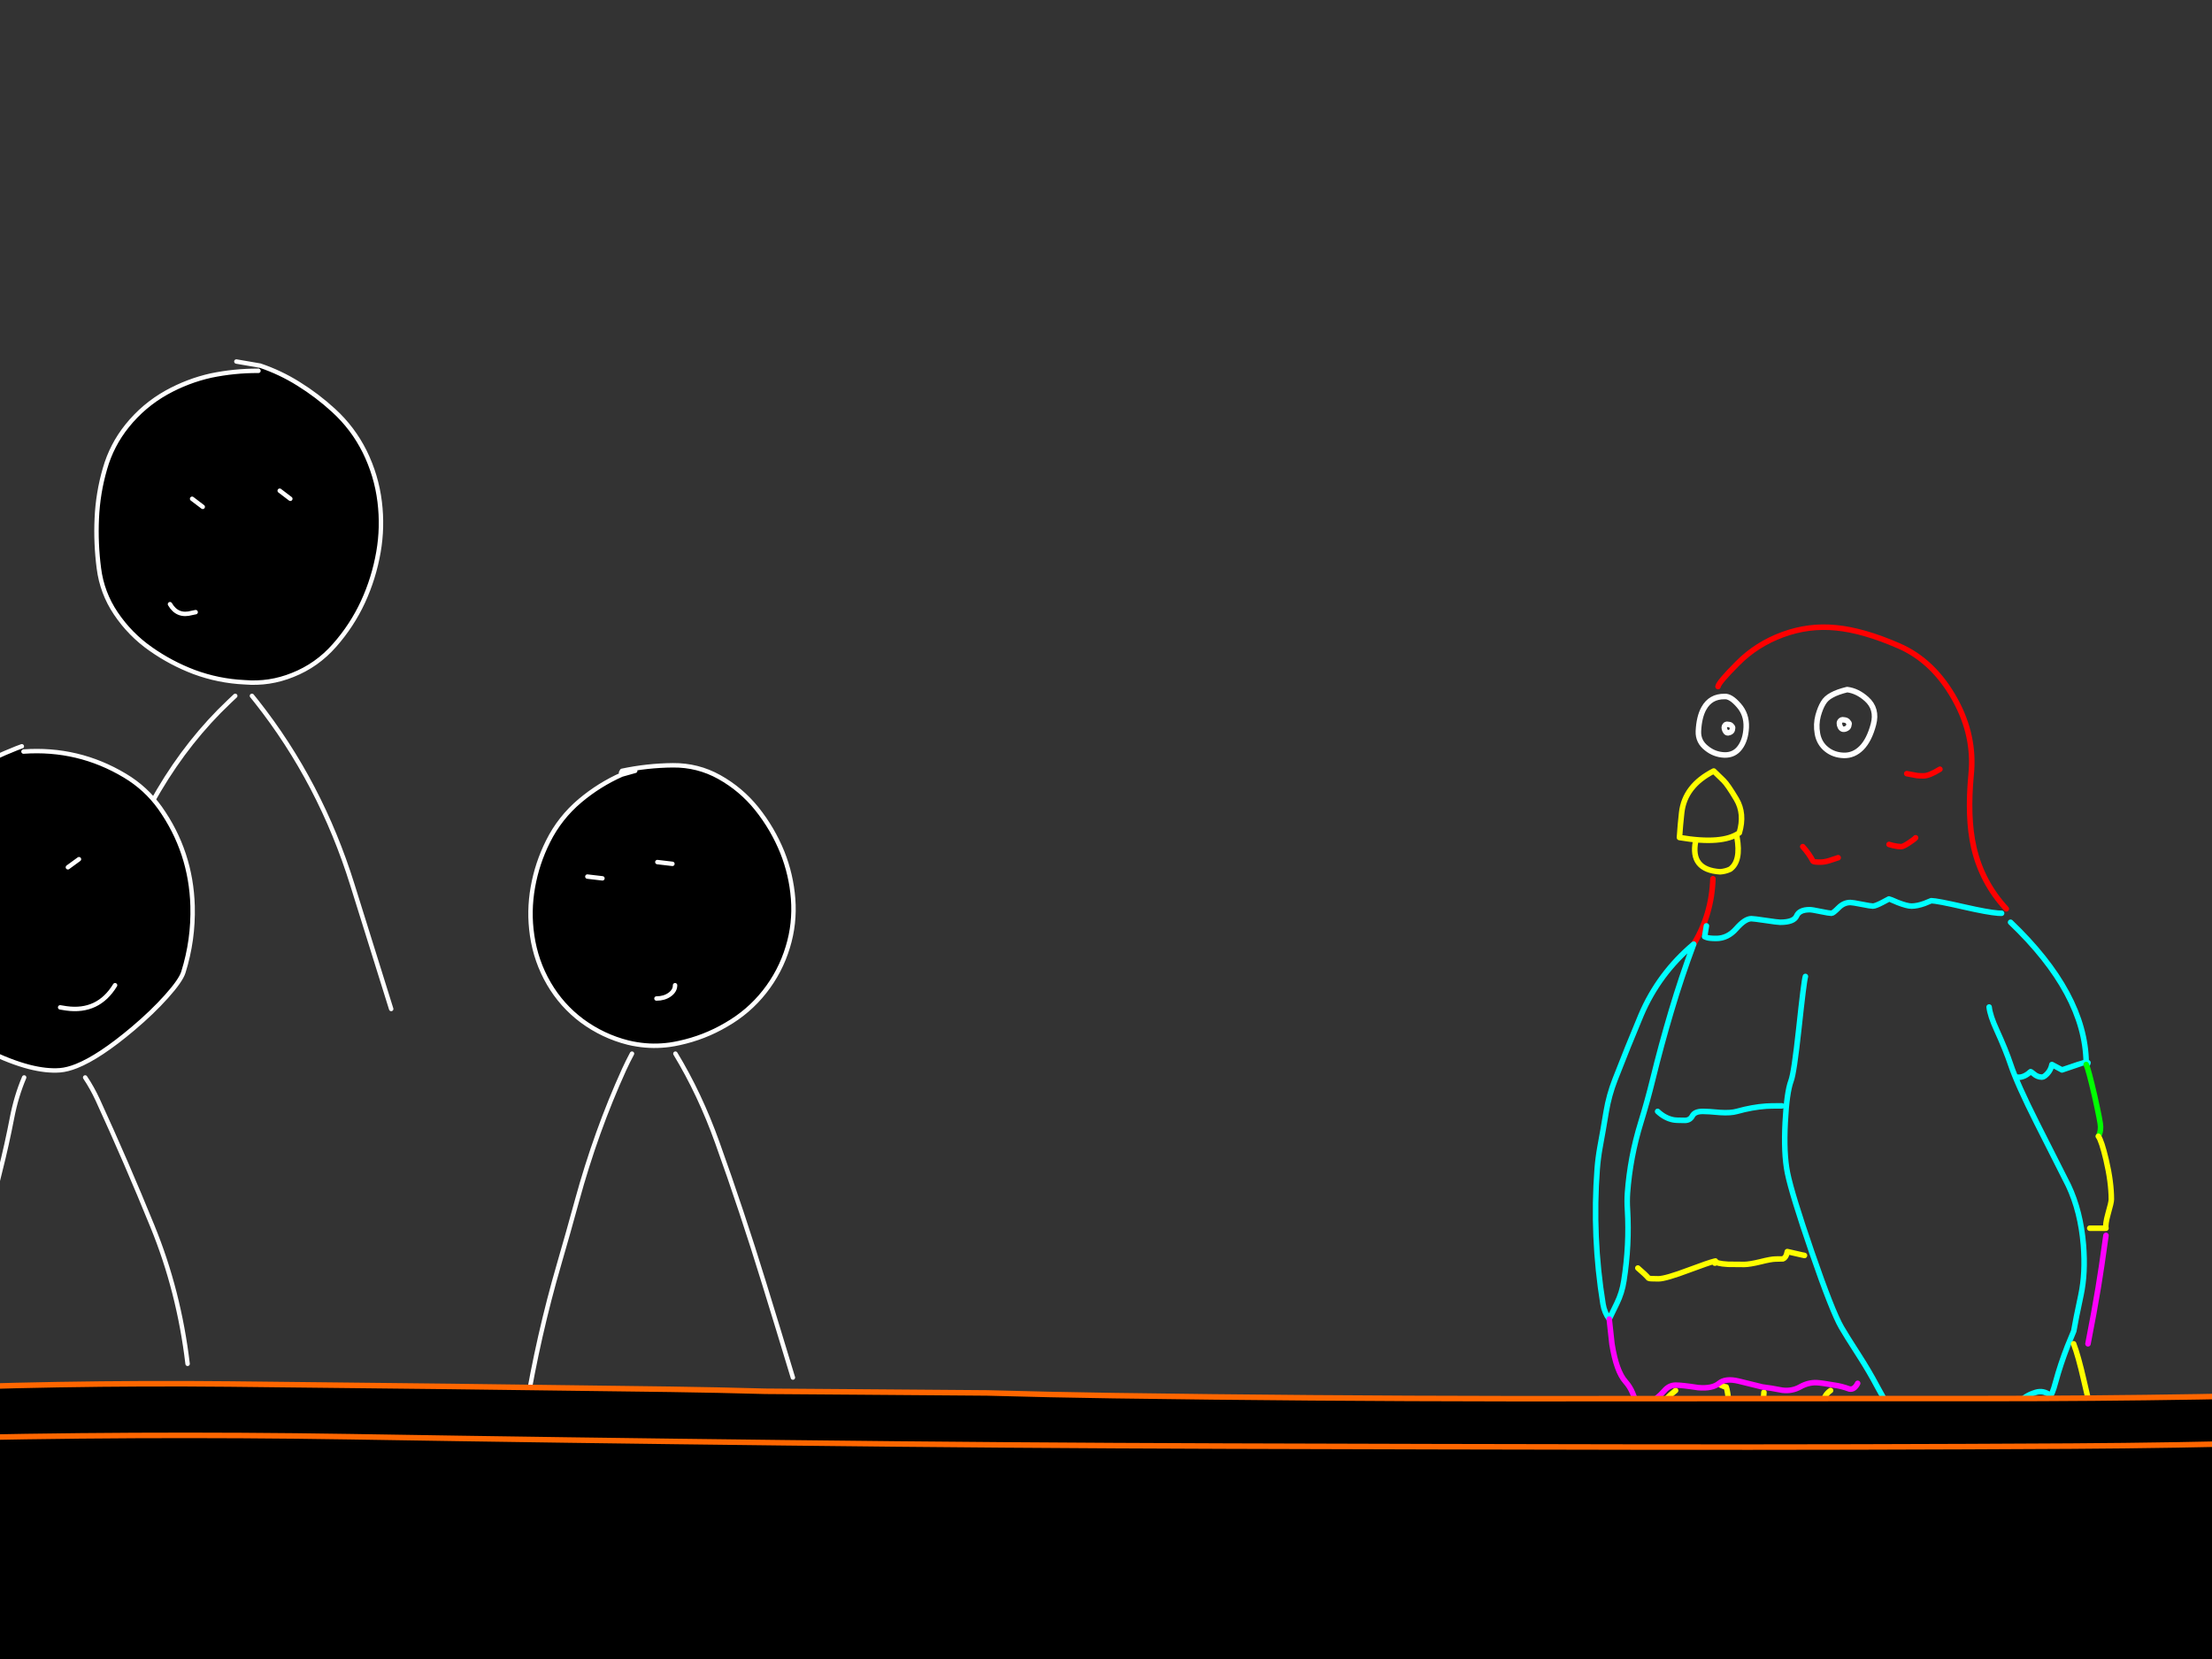 <?xml version="1.0" encoding="utf-8"?>
<svg id="EdithAnim12" image-rendering="inherit" baseProfile="basic" version="1.1" x="0px" y="0px" width="800" height="600" xmlns="http://www.w3.org/2000/svg" xmlns:xlink="http://www.w3.org/1999/xlink">
  <rect width="100%" height="100%" fill="#333333" stroke="none"/>
  <g id="14_JurorParrotf69r1" overflow="visible">
    <g id="JurorsBack">
      <path fill="#000" stroke="none" d="M-337.48,132.23 Q-339.48,132.91 -341.4,133.75 -358.8,140.63 -370.56,155.11 -382.92,170.31 -382.08,189.95 -381.28,209.15 -371.28,225.63 -366.08,234.23 -349.92,242.19 -341.6,246.27 -334.84,248.03 -328.6,249.63 -323.68,249.23 -321,249.03 -317.72,247.71 -309.44,244.39 -297.28,234.15 -290.36,228.31 -285.24,222.59 -280.04,216.79 -279.12,213.79 -275.48,202.15 -275.8,189.91 -276.36,170.31 -287.56,154.47 -292.64,147.35 -300.28,142.79 -317.12,132.71 -336.88,134.11 L-337.48,132.23 M-353.48,181.95 L-357.44,184.87 -353.48,181.95 M-316.84,172.99 L-320.84,175.91 -316.84,172.99 M-321.4,226.87 Q-322.52,226.67 -323.64,226.51 -322.52,226.67 -321.4,226.87 -309.88,228.47 -303.8,218.51 -309.88,228.47 -321.4,226.87 M-557.24,138.11 Q-565.8,140.31 -573.2,145.15 -580.48,149.87 -586.76,156.07 -593.16,162.47 -597.24,170.63 -601.36,178.99 -602.36,188.15 -603.36,197.27 -601.28,206.15 -599.2,215.23 -594.64,223.23 -590.08,231.19 -583.56,237.63 -576.8,244.27 -568.36,248.51 -563.72,250.91 -558.72,252.23 -554.92,253.19 -550.92,253.55 -548.44,253.47 -545.96,253.19 -539.16,252.39 -532.6,250.19 -523.6,247.19 -516.04,241.35 -508.52,235.47 -503.88,226.95 -499.6,219.07 -497.48,210.43 -495.36,201.79 -496.12,192.87 -496.92,183.51 -501.08,174.95 -505.04,166.75 -511,159.91 -516.8,153.27 -523.44,147.43 -530.56,141.27 -539.68,138.47 -548.36,135.71 -557.24,138.11 M-531.88,177.23 Q-529.84,178.55 -529.84,180.39 -529.84,178.55 -531.88,177.23 -533.96,175.91 -536.88,175.91 -533.96,175.91 -531.88,177.23 M-563.08,174.75 Q-561.2,175.87 -561.2,177.47 -561.2,175.87 -563.08,174.75 -564.96,173.63 -567.6,173.63 -564.96,173.63 -563.08,174.75 M-569.64,230.99 Q-569.76,231.11 -569.76,231.35 -569.76,231.11 -569.64,230.99 -566.2,227.79 -563.12,230.99 -566.2,227.79 -569.64,230.99 M-781.24,141.71 L-780.96,142.43 -776.12,141.07 -780.96,142.43 Q-787.48,144.91 -793.2,148.95 -799.72,153.63 -804.32,160.19 -808.44,166.03 -810.96,172.83 -813.36,179.43 -814.08,186.43 -814.84,193.59 -813.8,200.59 -812.68,208.03 -809.4,214.83 -806.28,221.39 -800.96,226.43 -795.6,231.51 -788.96,234.99 -784.6,237.31 -779.84,238.51 -777,239.19 -774,239.51 -767.16,240.51 -760.32,239.07 -759.76,238.95 -759.16,238.83 -752.64,237.27 -746.6,234.19 -740.16,230.79 -734.92,225.83 -729.64,220.75 -725.88,214.23 -722.28,208.11 -720.56,201.19 -718.84,194.35 -719.32,187.35 -719.84,180.03 -722,173.11 -724.12,166.31 -727.96,160.43 -731.8,154.51 -736.96,149.43 -742.44,144.11 -749.32,140.95 -756.36,137.71 -764.28,137.51 -771,138.19 -777.64,140.27 -779.24,140.75 -780.88,141.11 L-781.24,141.71 M-768.12,174.03 L-762.68,174.67 -768.12,174.03 M-763.68,221.91 Q-761.72,220.51 -761.72,218.51 -761.72,220.51 -763.68,221.91 -765.64,223.31 -768.44,223.31 -765.64,223.31 -763.68,221.91 M-787.96,179.91 L-793.4,179.27 -787.96,179.91 M76.28,135.83 Q67.88,137.71 60.24,141.95 51.96,146.59 46,153.99 40.4,160.95 37.96,169.51 35.4,178.31 35,187.55 34.6,196.55 35.76,205.51 36.88,214.39 41.88,221.83 47.04,229.51 54.56,234.75 61.84,239.87 70.16,243.03 79,246.31 88.44,246.75 97.44,247.51 105.84,244.11 114.64,240.63 120.96,233.43 127.32,226.23 131.28,217.67 135.24,209.07 136.88,199.63 138.44,190.63 137.32,181.51 136.16,171.99 131.88,163.31 127.64,154.83 120.68,148.47 114.76,143.03 107.92,138.79 101.4,134.71 94.08,132.23 L93.48,134.11 Q84.76,134.07 76.28,135.83 M101.16,177.47 L105,180.39 101.16,177.47 M69.48,180.39 L73.32,183.31 69.48,180.39 M69.4,221.67 Q70.08,221.51 70.76,221.39 70.08,221.51 69.4,221.67 64.16,223.15 61.48,218.51 64.16,223.15 69.4,221.67 M-147.4,166.55 Q-151.36,174.47 -152.88,183.07 -154.44,191.79 -153.16,200.51 -151.8,209.87 -147.12,217.91 -142.48,225.87 -135.16,231.35 -127.56,236.95 -118.52,239.23 -116.84,239.63 -115.2,239.91 -109.32,240.83 -103.4,240.03 -101.72,239.75 -100.04,239.39 -90.96,237.43 -83.08,232.79 -74.96,228.15 -69.24,220.91 -63.48,213.63 -60.8,204.75 -58.2,196.27 -58.88,187.31 -59.56,178.59 -62.76,170.55 -66.24,161.95 -72.04,154.71 -77.68,147.71 -85.56,143.31 -93.32,138.99 -102.28,139.07 -111.6,139.15 -120.68,141.07 L-121.04,141.71 -120.76,142.43 -115.92,141.07 -120.76,142.43 Q-128.88,146.03 -135.8,151.83 -143.16,158.03 -147.4,166.55 M-127.76,179.91 L-133.2,179.27 -127.76,179.91 M-107.92,174.03 L-102.48,174.67 -107.92,174.03 M-108.24,223.31 Q-105.44,223.31 -103.48,221.91 -101.52,220.51 -101.52,218.51 -101.52,220.51 -103.48,221.91 -105.44,223.31 -108.24,223.31Z" test="JurorsBack" vector-effect="non-scaling-stroke" stroke-width="1"/>
      <path id="Layer3_0_1_STROKES" stroke="#FFF" stroke-width="1.6" stroke-linejoin="round" stroke-linecap="round" fill="none" d="M-120.76,142.43 Q-128.88,146.03 -135.8,151.83 -143.16,158.03 -147.4,166.55 -151.36,174.47 -152.88,183.07 -154.44,191.79 -153.16,200.51 -151.8,209.87 -147.12,217.91 -142.48,225.87 -135.16,231.35 -127.56,236.95 -118.52,239.23 -116.84,239.63 -115.2,239.91 -109.32,240.83 -103.4,240.03 -101.72,239.75 -100.04,239.39 -90.96,237.43 -83.08,232.79 -74.96,228.15 -69.24,220.91 -63.48,213.63 -60.8,204.75 -58.2,196.27 -58.88,187.31 -59.56,178.59 -62.76,170.55 -66.24,161.95 -72.04,154.71 -77.68,147.71 -85.56,143.31 -93.32,138.99 -102.28,139.07 -111.6,139.15 -120.68,141.07 L-121.04,141.71 M-115.92,141.07 L-120.76,142.43 M-127.76,179.91 L-133.2,179.27 M-107.92,174.03 L-102.48,174.67 M-108.24,223.31 Q-105.44,223.31 -103.48,221.91 -101.52,220.51 -101.52,218.51 M93.48,134.11 Q84.76,134.07 76.28,135.83 67.88,137.71 60.24,141.95 51.96,146.59 46,153.99 40.4,160.95 37.96,169.51 35.4,178.31 35,187.55 34.6,196.55 35.76,205.51 36.88,214.39 41.88,221.83 47.04,229.51 54.56,234.75 61.84,239.87 70.16,243.03 79,246.31 88.44,246.75 97.44,247.51 105.84,244.11 114.64,240.63 120.96,233.43 127.32,226.23 131.28,217.67 135.24,209.07 136.88,199.63 138.44,190.63 137.32,181.51 136.16,171.99 131.88,163.31 127.64,154.83 120.68,148.47 114.76,143.03 107.92,138.79 101.4,134.71 94.08,132.23 L85.48,130.75 M101.16,177.47 L105,180.39 M69.48,180.39 L73.32,183.31 M61.48,218.51 Q64.16,223.15 69.4,221.67 70.08,221.51 70.76,221.39 M91.12,251.67 Q91.92,252.67 92.76,253.71 115.92,283.03 127.44,319.99 134.44,342.51 141.48,364.91 M31.08,366.63 Q35.48,322.87 57.44,285.87 68.28,267.55 82.92,253.71 84,252.67 85.08,251.67 M-155.4,372.11 Q-150.92,345.03 -143.36,319.07 -140.08,307.79 -136.96,296.39 -130.08,271.27 -119.92,248.95 -118.56,245.99 -117.08,243.23 M-101.4,243.23 Q-92.56,257.83 -86.28,275.31 -77.36,300.15 -69.44,325.91 -64.16,343.03 -58.96,360.23 M-776.12,141.07 L-780.96,142.43 Q-787.48,144.91 -793.2,148.95 -799.72,153.63 -804.32,160.19 -808.44,166.03 -810.96,172.83 -813.36,179.43 -814.08,186.43 -814.84,193.59 -813.8,200.59 -812.68,208.03 -809.4,214.83 -806.28,221.39 -800.96,226.43 -795.6,231.51 -788.96,234.99 -784.6,237.31 -779.84,238.51 -777,239.19 -774,239.51 -767.16,240.51 -760.32,239.07 -759.76,238.95 -759.16,238.83 -752.64,237.27 -746.6,234.19 -740.16,230.79 -734.92,225.83 -729.64,220.75 -725.88,214.23 -722.28,208.11 -720.56,201.19 -718.84,194.35 -719.32,187.35 -719.84,180.03 -722,173.11 -724.12,166.31 -727.96,160.43 -731.8,154.51 -736.96,149.43 -742.44,144.11 -749.32,140.95 -756.36,137.71 -764.28,137.51 -771,138.19 -777.64,140.27 -779.24,140.75 -780.88,141.11 L-781.24,141.71 M-768.12,174.03 L-762.68,174.67 M-768.44,223.31 Q-765.64,223.31 -763.68,221.91 -761.72,220.51 -761.72,218.51 M-550.92,253.55 Q-548.44,253.47 -545.96,253.19 -539.16,252.39 -532.6,250.19 -523.6,247.19 -516.04,241.35 -508.52,235.47 -503.88,226.95 -499.6,219.07 -497.48,210.43 -495.36,201.79 -496.12,192.87 -496.92,183.51 -501.08,174.95 -505.04,166.75 -511,159.91 -516.8,153.27 -523.44,147.43 -530.56,141.27 -539.68,138.47 -548.36,135.71 -557.24,138.11 -565.8,140.31 -573.2,145.15 -580.48,149.87 -586.76,156.07 -593.16,162.47 -597.24,170.63 -601.36,178.99 -602.36,188.15 -603.36,197.27 -601.28,206.15 -599.2,215.23 -594.64,223.23 -590.08,231.19 -583.56,237.63 -576.8,244.27 -568.36,248.51 -563.72,250.91 -558.72,252.23 -554.92,253.19 -550.92,253.55Z M-536.88,175.91 Q-533.96,175.91 -531.88,177.23 -529.84,178.55 -529.84,180.39 M-567.6,173.63 Q-564.96,173.63 -563.08,174.75 -561.2,175.87 -561.2,177.47 M-336.88,134.11 Q-317.12,132.71 -300.28,142.79 -292.64,147.35 -287.56,154.47 -276.36,170.31 -275.8,189.91 -275.48,202.15 -279.12,213.79 -280.04,216.79 -285.24,222.59 -290.36,228.31 -297.28,234.15 -309.44,244.39 -317.72,247.71 -321,249.03 -323.68,249.23 -328.6,249.63 -334.84,248.03 -341.6,246.27 -349.92,242.19 -366.08,234.23 -371.28,225.63 -381.28,209.15 -382.08,189.95 -382.92,170.31 -370.56,155.11 -358.8,140.63 -341.4,133.75 -339.48,132.91 -337.48,132.23 M-353.48,181.95 L-357.44,184.87 M-316.84,172.99 L-320.84,175.91 M-303.8,218.51 Q-309.88,228.47 -321.4,226.87 -322.52,226.67 -323.64,226.51 M-787.96,179.91 L-793.4,179.27 M-814.88,346.87 Q-813.92,341.07 -812.32,335.35 -806.32,313.71 -800.28,291.99 -793.76,268.67 -784.2,247.31 -783.56,245.87 -781.52,241.83 M-277.6,355.27 Q-280.72,328.99 -290.32,305.55 -299.72,282.47 -310.08,259.91 -312.12,255.51 -314.6,251.83 M-336.64,251.83 Q-339.52,258.59 -341,266.31 -342.88,276.07 -345.28,285.55 -350.92,307.75 -355.32,330.43 -357.72,342.95 -360.08,355.27 M-543.56,256.75 Q-539.04,263.67 -535.28,271.31 -526.12,289.99 -517.68,308.87 -510.16,325.71 -505.32,343.95 M-563.12,230.99 Q-566.2,227.79 -569.64,230.99 -569.76,231.11 -569.76,231.35 M-600.64,343.95 Q-598.68,337.71 -596.16,331.67 -587.04,310.11 -577.76,288.47 -570.96,272.55 -562.36,258.15 -561.96,257.43 -561.52,256.75 M-757.76,242.23 Q-750.28,253.07 -746.48,262.71 -737.6,285.23 -729.68,308.63 -724.4,324.11 -719.16,339.67" test="JurorsBack"/>
    </g>
    <g id="Tween-1">
      <g id="JurorsFront">
        <path fill="#000" stroke="none" d="M-487.524,275.215 Q-494.253,275.896 -500.901,277.979 -502.503,278.459 -504.145,278.82 L-504.505,279.42 -504.265,280.101 -499.379,278.78 -504.265,280.101 Q-510.753,282.624 -516.48,286.669 -523.008,291.355 -527.614,297.924 -531.739,303.771 -534.263,310.579 -536.666,317.188 -537.386,324.196 -538.147,331.365 -537.106,338.374 -535.985,345.823 -532.701,352.632 -529.577,359.2 -524.25,364.246 -518.883,369.333 -512.235,372.817 -507.865,375.139 -503.144,376.301 -500.256,377.041 -497.256,377.343 -490.408,378.344 -483.559,376.902 -482.99,376.781 -482.438,376.622 -475.868,375.113 -469.822,372.016 -463.374,368.612 -458.127,363.646 -452.841,358.559 -449.076,352.031 -445.472,345.903 -443.75,338.975 -442.027,332.126 -442.508,325.117 -443.029,317.788 -445.191,310.86 -447.314,304.051 -451.159,298.164 -455.004,292.236 -460.17,287.15 -465.657,281.823 -472.545,278.659 -479.594,275.415 -487.524,275.215 M-511.234,317.668 L-516.681,317.027 -511.234,317.668 M-491.369,311.781 L-485.922,312.422 -491.369,311.781 M-491.689,361.122 Q-488.886,361.122 -486.923,359.721 -484.961,358.319 -484.961,356.316 -484.961,358.319 -486.923,359.721 -488.886,361.122 -491.689,361.122 M-710.563,260.917 L-711.163,262.84 Q-749.091,260.757 -764.109,295.16 -772.6,314.664 -767.874,335.33 -761.586,362.885 -733.992,372.817 -729.387,374.409 -724.26,375.621 -721.934,376.159 -719.534,376.622 -718.526,376.808 -717.011,376.862 -715.518,376.854 -713.606,376.622 -712.274,376.465 -711.003,376.261 -679.981,371.234 -669.912,337.573 -659.419,302.489 -685.331,276.377 -696.065,265.643 -710.563,260.917 M-703.474,306.254 L-699.629,309.178 -703.474,306.254 M-735.193,309.178 L-731.349,312.101 -735.193,309.178 M-735.273,350.509 Q-734.593,350.349 -733.912,350.229 -734.593,350.349 -735.273,350.509 -740.56,351.991 -743.203,347.345 -740.56,351.991 -735.273,350.509 M-886.422,356.917 Q-881.216,337.453 -889.706,319.31 -896.435,304.932 -907.048,293.158 -917.661,281.423 -933.241,279.701 -954.147,279.941 -933.361,280.021 -952.705,282.544 -968.445,293.959 -985.386,306.214 -989.431,326.599 -993.436,346.825 -985.185,365.528 -977.496,383.07 -961.636,393.883 -954.518,398.687 -946.377,399.931 -943.513,400.371 -940.53,400.371 -938.138,400.691 -935.844,400.772 -918.99,401.351 -905.967,389.278 -891.509,375.941 -886.422,356.917 M-941.811,327 Q-939.929,328.121 -939.929,329.723 -939.929,328.121 -941.811,327 -943.694,325.878 -946.337,325.878 -943.694,325.878 -941.811,327 M-919.584,327.841 Q-917.501,329.162 -917.501,331.005 -917.501,329.162 -919.584,327.841 -921.626,326.519 -924.55,326.519 -921.626,326.519 -919.584,327.841 M-968.124,361.763 L-948.9,368.171 -968.124,361.763 M8.495,271.811 L7.894,269.888 Q5.892,270.609 3.969,271.45 -13.452,278.339 -25.227,292.837 -37.603,308.056 -36.761,327.721 -35.96,346.945 -25.948,363.445 -20.741,372.056 -4.561,380.026 3.758,384.102 10.498,385.833 16.783,387.459 21.712,387.075 24.394,386.859 27.679,385.553 35.984,382.243 48.145,371.976 55.073,366.129 60.2,360.402 65.406,354.594 66.327,351.59 69.972,339.936 69.651,327.681 69.091,308.056 57.877,292.196 52.79,285.067 45.141,280.502 28.28,270.409 8.495,271.811 M-8.126,319.711 L-12.091,322.634 -8.126,319.711 M28.56,310.739 L24.555,313.663 28.56,310.739 M23.994,364.687 Q22.873,364.487 21.752,364.326 22.873,364.487 23.994,364.687 35.529,366.289 41.616,356.316 35.529,366.289 23.994,364.687 M-211.58,276.176 Q-220.271,273.413 -229.162,275.816 -237.732,278.019 -245.142,282.865 -252.431,287.591 -258.719,293.798 -265.127,300.206 -269.212,308.377 -273.337,316.747 -274.338,325.918 -275.339,335.05 -273.257,343.941 -271.174,353.032 -266.608,361.042 -262.043,369.012 -255.515,375.46 -248.746,382.109 -240.296,386.354 -235.633,388.753 -230.684,390.039 -226.839,391.052 -222.834,391.4 -220.339,391.304 -217.868,391 -211.074,390.24 -204.491,388.036 -195.48,385.032 -187.91,379.185 -180.381,373.298 -175.735,364.767 -171.45,356.877 -169.327,348.226 -167.204,339.576 -167.965,330.644 -168.766,321.273 -172.931,312.702 -176.896,304.492 -182.864,297.643 -188.671,290.995 -195.319,285.148 -202.448,278.98 -211.58,276.176 M-203.81,314.985 Q-201.727,316.306 -201.727,318.149 -201.727,316.306 -203.81,314.985 -205.853,313.663 -208.776,313.663 -205.853,313.663 -203.81,314.985 M-235.009,312.502 Q-233.127,313.623 -233.127,315.225 -233.127,313.623 -235.009,312.502 -236.891,311.38 -239.535,311.38 -236.891,311.38 -235.009,312.502 M-241.577,368.812 Q-241.697,368.932 -241.697,369.172 -241.697,368.932 -241.577,368.812 -238.133,365.608 -235.049,368.812 -238.133,365.608 -241.577,368.812 M209.826,289.553 Q202.457,295.761 198.212,304.291 194.247,312.221 192.725,320.832 191.163,329.563 192.445,338.294 193.806,347.666 198.492,355.716 203.138,363.686 210.467,369.172 218.077,374.779 227.128,377.062 228.791,377.467 230.452,377.703 236.331,378.659 242.227,377.823 243.934,377.602 245.631,377.222 254.722,375.26 262.612,370.614 270.742,365.968 276.47,358.719 282.237,351.43 284.92,342.539 287.523,334.049 286.843,325.077 286.162,316.347 282.958,308.296 279.473,299.686 273.666,292.437 268.019,285.428 260.129,281.022 252.36,276.697 243.388,276.777 234.057,276.857 224.965,278.78 L224.605,279.42 224.885,280.141 229.731,278.78 224.885,280.141 Q216.755,283.746 209.826,289.553 M237.741,311.781 L243.188,312.422 237.741,311.781 M217.876,317.668 L212.43,317.027 217.876,317.668 M237.421,361.122 Q240.224,361.122 242.187,359.721 244.149,358.319 244.149,356.316 244.149,358.319 242.187,359.721 240.224,361.122 237.421,361.122Z" test="JurorsFront" vector-effect="non-scaling-stroke" stroke-width="1"/>
        <path id="Layer4_0_1_STROKES" stroke="#FFF" stroke-width="1.602" stroke-linejoin="round" stroke-linecap="round" fill="none" d="M224.885,280.141 Q216.755,283.746 209.826,289.553 202.457,295.761 198.212,304.291 194.247,312.221 192.725,320.832 191.163,329.563 192.445,338.294 193.806,347.666 198.492,355.716 203.138,363.686 210.467,369.172 218.077,374.779 227.128,377.062 228.791,377.467 230.452,377.723 236.331,378.659 242.247,377.843 243.934,377.602 245.631,377.222 254.722,375.26 262.612,370.614 270.742,365.968 276.47,358.719 282.237,351.43 284.92,342.539 287.523,334.049 286.843,325.077 286.162,316.347 282.958,308.296 279.473,299.686 273.666,292.437 268.019,285.428 260.129,281.022 252.36,276.697 243.388,276.777 234.057,276.857 224.965,278.78 L224.605,279.42 M229.731,278.78 L224.885,280.141 M237.741,311.781 L243.188,312.422 M217.876,317.668 L212.43,317.027 M-222.834,391.4 Q-220.339,391.304 -217.868,391.02 -211.074,390.24 -204.491,388.036 -195.48,385.032 -187.91,379.185 -180.381,373.298 -175.735,364.767 -171.45,356.877 -169.327,348.226 -167.204,339.576 -167.965,330.644 -168.766,321.273 -172.931,312.702 -176.896,304.492 -182.864,297.643 -188.671,290.995 -195.319,285.148 -202.448,278.98 -211.58,276.176 -220.271,273.413 -229.162,275.816 -237.732,278.019 -245.142,282.865 -252.431,287.591 -258.719,293.798 -265.127,300.206 -269.212,308.377 -273.337,316.747 -274.338,325.918 -275.339,335.05 -273.257,343.941 -271.174,353.032 -266.608,361.042 -262.043,369.012 -255.515,375.46 -248.746,382.109 -240.296,386.354 -235.633,388.753 -230.664,390.059 -226.839,391.052 -222.834,391.4Z M-208.776,313.663 Q-205.853,313.663 -203.79,314.985 -201.727,316.306 -201.727,318.149 M-239.535,311.38 Q-236.891,311.38 -235.009,312.502 -233.127,313.623 -233.127,315.225 M8.495,271.811 Q28.28,270.409 45.141,280.502 52.79,285.067 57.877,292.196 69.091,308.056 69.651,327.681 69.972,339.936 66.327,351.59 65.406,354.594 60.2,360.402 55.073,366.129 48.145,371.976 35.984,382.243 27.679,385.553 24.394,386.859 21.712,387.075 16.783,387.459 10.518,385.853 3.758,384.102 -4.561,380.026 -20.741,372.056 -25.948,363.445 -35.96,346.945 -36.761,327.721 -37.603,308.056 -25.227,292.837 -13.452,278.339 3.969,271.45 5.892,270.609 7.894,269.909 M-8.126,319.711 L-12.091,322.634 M28.56,310.739 L24.555,313.663 M41.616,356.316 Q35.529,366.289 23.994,364.687 22.873,364.487 21.752,364.326 M67.849,493.247 Q64.725,466.935 55.113,443.465 45.702,420.356 35.329,397.768 33.287,393.363 30.803,389.678 M8.735,389.678 Q5.865,396.441 4.37,404.176 2.488,413.948 .085,423.44 -5.562,445.668 -9.968,468.376 -12.371,480.912 -14.734,493.247 M-272.616,481.913 Q-270.653,475.665 -268.13,469.618 -258,448.031 -249.707,426.364 -242.884,410.41 -234.308,396.006 -233.892,395.303 -233.467,394.604 M-215.465,394.604 Q-210.945,401.552 -207.174,409.182 -198.003,427.886 -189.552,446.789 -182.023,463.65 -177.177,481.913 M-235.049,368.812 Q-238.133,365.608 -241.577,368.812 -241.697,368.932 -241.697,369.172 M237.421,361.122 Q240.224,361.122 242.187,359.721 244.149,358.319 244.149,356.316 M190.202,510.108 Q194.688,482.995 202.257,457.002 205.541,445.708 208.665,434.294 215.554,409.142 225.726,386.794 227.085,383.838 228.57,381.067 M244.269,381.067 Q253.135,395.68 259.408,413.187 268.339,438.058 276.269,463.851 281.556,480.992 286.762,498.214 M-946.337,325.878 Q-943.694,325.878 -941.811,327 -939.929,328.121 -939.929,329.723 M-924.55,326.519 Q-921.626,326.519 -919.564,327.841 -917.501,329.162 -917.501,331.005 M-933.361,280.021 Q-952.705,282.544 -968.445,293.959 -985.386,306.214 -989.431,326.599 -993.436,346.825 -985.185,365.528 -977.496,383.07 -961.636,393.883 -954.518,398.687 -946.377,399.931 -943.513,400.371 -940.53,400.371 -938.138,400.691 -935.824,400.772 -918.99,401.351 -905.967,389.278 -891.509,375.941 -886.422,356.917 -881.216,337.453 -889.706,319.31 -896.435,304.932 -907.048,293.158 -917.661,281.423 -933.221,279.701 M-710.563,260.937 L-719.173,259.476 M-711.163,262.84 Q-749.091,260.757 -764.109,295.16 -772.6,314.664 -767.874,335.33 -761.586,362.885 -733.992,372.817 -729.387,374.409 -724.26,375.621 -721.934,376.159 -719.514,376.622 -718.526,376.808 -717.011,376.862 -715.518,376.854 -713.586,376.622 -712.274,376.465 -711.003,376.261 -679.981,371.234 -669.912,337.573 -659.419,302.489 -685.331,276.377 -696.065,265.643 -710.563,260.937 M-703.474,306.254 L-699.629,309.178 M-735.193,309.178 L-731.349,312.101 M-743.203,347.345 Q-740.56,351.991 -735.273,350.509 -734.593,350.349 -733.912,350.229 M-504.245,280.121 Q-510.753,282.624 -516.48,286.669 -523.008,291.355 -527.614,297.924 -531.739,303.771 -534.263,310.579 -536.666,317.188 -537.386,324.196 -538.147,331.365 -537.106,338.374 -535.985,345.823 -532.701,352.632 -529.577,359.2 -524.25,364.246 -518.883,369.333 -512.235,372.817 -507.865,375.139 -503.124,376.321 -500.256,377.041 -497.256,377.343 -490.408,378.344 -483.559,376.902 -482.99,376.781 -482.418,376.642 -475.868,375.113 -469.822,372.016 -463.374,368.612 -458.127,363.646 -452.841,358.559 -449.076,352.031 -445.472,345.903 -443.75,338.975 -442.027,332.126 -442.508,325.117 -443.029,317.788 -445.191,310.86 -447.314,304.051 -451.159,298.164 -455.004,292.236 -460.17,287.15 -465.657,281.823 -472.545,278.659 -479.594,275.415 -487.524,275.215 -494.253,275.896 -500.901,277.979 -502.503,278.459 -504.145,278.82 L-504.505,279.42 M-499.379,278.78 L-504.245,280.121 M-511.234,317.668 L-516.681,317.027 M-491.369,311.781 L-485.922,312.422 M-989.871,490.924 Q-981.901,471.741 -973.05,452.997 -964.84,435.615 -956.309,418.674 -953.465,413.007 -949.221,405.137 M-491.689,361.122 Q-488.886,361.122 -486.923,359.721 -484.961,358.319 -484.961,356.316 M-480.996,380.066 Q-473.52,390.937 -469.702,400.572 -460.811,423.12 -452.881,446.549 -447.594,462.048 -442.348,477.628 M-538.187,484.837 Q-537.226,479.03 -535.624,473.302 -529.617,451.635 -523.569,429.888 -517.041,406.539 -507.469,385.152 -506.815,383.695 -504.786,379.666 M-708.38,380.226 Q-687.018,412.903 -677.361,446.589 -671.274,467.936 -664.826,488.962 M-773.321,488.962 Q-765.832,444.987 -743.964,407.54 -736.502,394.713 -727.223,380.226 M-933.641,405.137 Q-928.797,414.792 -924.87,422.319 -915.659,439.901 -907.368,457.923 -899.959,473.983 -894.833,490.924 M-968.124,361.763 L-948.9,368.171" test="JurorsFront"/>
      </g>
    </g>
    <g id="Parrot">
      <path id="Layer2_0_1_STROKES" stroke="#FFF" stroke-width="2" stroke-linejoin="round" stroke-linecap="round" fill="none" d="M668.05,249.4 Q671.75,249.85 675.05,252.8 679.05,256.35 677.55,262 676.05,267.65 673.25,270.5 670.45,273.3 666.85,273.2 663.2,273.1 660.6,271 657.95,268.9 657.3,265.35 656.7,261.95 657.55,258.8 658.35,255.95 659.4,254.25 660.4,252.5 662.5,251.4 664.55,250.25 668.05,249.4Z M668.45,261.15 Q667.95,260.5 667.2,260.4 666.4,260.3 666.35,260.3 666.05,260.3 665.7,260.6 664.85,261.35 665.55,262.85 666.15,264.1 667.5,263.6 668.45,263.25 668.6,262.55 668.75,262.05 668.75,261.85 668.8,261.45 668.45,261.15Z M623.7,251.9 Q625.9,251.7 628.85,255.1 631.75,258.4 631.55,263.05 631.35,267.6 629.25,270.4 627.2,273.15 623.65,273.05 620.05,272.9 617.25,270.65 614.1,268.25 614.25,264.45 614.5,259.25 616.25,256.15 618.65,251.85 623.7,251.9Z M626.35,262.7 Q626,262.1 625.35,262.05 624.6,261.95 624.55,261.95 624.35,261.95 624,262.2 623.25,262.9 623.9,264.25 624.45,265.4 625.55,264.9 626.35,264.6 626.5,263.95 626.6,263.55 626.6,263.35 626.7,263 626.35,262.7Z" test="Parrot"/>
      <path id="Layer2_0_2_STROKES" stroke="#F00" stroke-width="2" stroke-linejoin="round" stroke-linecap="round" fill="none" d="M689.6,279.8 Q692.6,280.4 693.35,280.5 694.1,280.6 695.6,280.6 697.75,280.6 701.6,278.2 M683.2,305.4 L684.65,305.8 Q686.35,306.2 687.6,306.2 688.35,306.2 690.45,304.8 692.4,303.5 692.8,303 M725.6,328.7 Q716.75,319.1 713.85,306.45 711.4,295.65 712.9,280 714.25,266.2 707.2,253.3 699.4,239.05 686.65,233.55 673.9,228 664.05,227.05 654.2,226.05 644.8,229.5 635.35,232.95 628.45,239.9 621.6,246.75 621.35,248.3 M619.5,317.8 Q619.05,330.85 612.55,341.45 M652,306.2 Q654.25,308.7 655.7,311.45 655.9,311.8 658.4,311.8 659.7,311.8 661.45,311.3 661.8,311.2 664.8,310.2" test="Parrot"/>
      <path id="Layer2_0_3_STROKES" stroke="#0FF" stroke-width="2" stroke-linejoin="round" stroke-linecap="round" fill="none" d="M617.15,334.85 L616.5,338.75 Q617.4,339.2 618.5,339.3 619.2,339.4 620.7,339.4 624.85,339.4 627.95,335.85 631.1,332.25 633.4,332.25 634.2,332.25 638.6,332.9 642.95,333.55 643.8,333.55 648.75,333.55 649.75,331.3 650.7,329 654.5,329 655.35,329 658.45,329.65 661.6,330.3 662.4,330.3 662.95,330.3 664.9,328.35 666.8,326.4 669.2,326.4 670.05,326.4 673.3,327.05 676.55,327.7 677.35,327.7 678.25,327.7 680.75,326.4 682,325.75 683.2,325.1 683.35,325.1 686.35,326.4 689.7,327.7 691.3,327.7 693.35,327.7 696,326.75 697.3,326.25 698.45,325.75 700.45,325.75 710.5,328.05 718.85,329.95 722.6,330.25 723.35,330.3 723.9,330.3 M652.95,353.15 Q652.4,355 650.6,371.8 648.85,388.05 647.75,390.9 646.2,395.1 645.65,405.8 645.05,417.15 646.45,424.1 648,431.8 655.25,452.85 662.7,474.45 666,480.1 667.55,482.8 672.25,490.1 676.05,496 679,501.6 682.9,509 686,511.95 689.15,515 694,515.95 697.25,516.6 702.3,517.8 705.7,518.2 705.7,515.3 705.7,507.2 714.15,511.4 720.1,514.35 722.15,514.75 725.45,515.4 727.2,512.7 728.5,510.75 730.25,507.4 732.15,504.8 736.3,503.55 739,502.75 741.4,504.55 742.05,505.05 743.5,499.65 745.15,493.55 747.75,486.85 L750,481.4 Q750.65,477.5 752.6,468.4 754.3,460.4 753.5,450.3 752.5,438.1 748.05,428.7 747.8,428.2 736.65,406.15 729.55,392.05 727.2,385.05 725.45,379.8 722.1,372.45 719.75,367.35 719.4,364.2 M755.05,384.7 Q754.45,384.35 753.55,384.35 753.4,384.35 745.75,386.95 744.1,386.05 742.1,385 741.75,386.9 740.4,388.35 739.25,389.55 738.5,389.55 736.85,389.55 735.5,388.35 734.4,387.4 734.3,387.6 733.45,388.5 732.2,389.1 730.75,389.75 729.75,389.55 M727.15,333.55 Q754.2,359.4 754.5,384.35 L755.15,384.35 M612.55,341.45 Q608.1,353.35 604.45,365.65 600.8,377.9 597.75,390.35 595.8,398.25 593.4,406.05 589.55,418.5 588.6,431.45 588.4,434.5 588.6,437.45 589.35,450.3 587.3,463.2 586.65,467.5 584.75,471.4 583.35,474.25 582,477.05 580.25,474.7 579.75,471.6 575.8,447.2 577.65,422.75 577.95,418.85 578.65,414.95 579.85,408.5 580.9,402.05 581.9,396.1 584.1,390.45 588.65,378.7 593.5,367.15 599.9,352.1 612.55,341.45Z M599.5,401.95 Q602.1,404.4 605.15,405 606.05,405.2 609.35,405.2 611.2,405.2 612.05,403.6 612.9,401.95 615.85,401.95 617.8,401.95 622.1,402.35 625.95,402.6 628.2,401.95 633.75,400.4 638.8,400.05 640.15,399.95 644.45,399.95" test="Parrot"/>
      <path id="Layer2_0_4_STROKES" stroke="#0F0" stroke-width="2" stroke-linejoin="round" stroke-linecap="round" fill="none" d="M758.9,410.95 Q759.7,409.7 759.7,407.5 759.7,405.95 757.55,396.35 755.3,386.6 754.5,385" test="Parrot"/>
      <path id="Layer2_0_5_STROKES" stroke="#FF0" stroke-width="2" stroke-linejoin="round" stroke-linecap="round" fill="none" d="M755.8,444.2 L761.65,444.2 Q761.35,442.8 762.4,439 763.6,434.85 763.6,433.8 763.6,427.5 761.7,419.45 760.1,412.65 758.9,410.95 M619.8,278.85 Q609.3,284.2 608.2,293.9 607.7,298.35 607.4,302.9 622.95,305.55 629.05,301.2 631.1,294.3 628,289.05 624.85,283.75 623.35,282.3 621.85,280.8 619.8,278.85Z M613.25,304.2 Q611.2,314.6 622.1,315.3 624.1,315.15 625.75,314.35 629.75,311.45 628.2,302.8 M592.35,458.6 Q595.1,460.95 596.25,462.3 596.55,462.5 599.8,462.5 602.4,462.5 611,459.25 617.95,456.65 620,456.15 620.25,456.05 620.4,456.05 620.45,457 625,457.25 625.95,457.3 630.8,457.3 632.7,457.3 636.65,456.35 640.6,455.35 642.15,455.35 644.55,455.35 644.75,455.3 646,454.9 646.4,452.65 654.2,454.45 652.25,453.95 M620,456.15 Q619.75,456.25 619.95,456.6 620.4,457.3 620.4,456.05 M606,502.9 Q602.05,505.95 601.15,508.45 600.8,509.5 600.8,513.6 600.8,519 603.95,520.75 606.35,522.05 615.85,523.05 615.85,521.45 615.55,520.1 617.55,520.85 620.4,521.75 L623.65,521.75 Q622.35,520.05 621.3,518.65 623.55,519.45 625.6,520.45 L630.15,520.45 630.15,517.2 Q626.55,514 625.4,508.3 624.8,502.75 624.3,501.6 623.65,501.6 622.35,500.95 M637.95,503.55 Q637.1,513.75 638.85,516.75 640.35,519.35 646.4,519.8 L646.4,515.9 Q645.85,514.8 645.3,511.9 645.45,512.1 645.55,512.35 648.4,518.1 653.55,519.15 L653.55,514 Q654.2,515.05 655,516.05 657.6,519.15 660.7,519.8 L661.4,519.8 Q661.75,517.7 660.65,513.95 659.4,509.8 659.4,508.1 659.4,504.65 662.05,502.9 M674.4,508.75 Q673.6,521.55 682.85,545.15 686.8,555.25 690.7,561.7 694.9,568.6 697.5,568.6 701.2,568.6 702.1,568.2 705.15,566.85 705.6,561.45 707.95,562.6 714.05,563.4 719.4,563.4 721.15,557.9 722.25,554.5 722.45,554.1 723.4,552.35 725.2,552.35 725.9,552.35 733,554.95 734.1,554.95 735.95,551.7 737.95,548.2 739.5,547.8 743.2,546.75 748.4,546 752.1,545.05 753.85,541.3 754.9,541.3 756.7,541.65 758.5,541.95 759.05,541.95 L759.05,520.45 Q756.45,511.55 753.7,499.4 751.6,490.2 749.95,486" test="Parrot"/>
      <path id="Layer2_0_6_STROKES" stroke="#F0F" stroke-width="2" stroke-linejoin="round" stroke-linecap="round" fill="none" d="M582,477.05 L583,486.15 Q584.6,496 587.85,499.65 589.5,501.5 590.45,503.8 591,505.05 591.6,506.95 592.1,508.3 592.95,508.45 594,508.6 596.3,507.45 599.35,505.95 601.9,503 603.65,500.95 606.05,500.95 608.35,500.95 614.15,501.85 619.3,502.3 621.7,500.3 624.05,498.35 628.8,499.5 631.5,500.15 637.35,501.6 640.3,501.95 644.65,502.8 648.15,503.2 651,501.6 653.95,499.95 656.95,500.05 658.85,500.15 663.4,500.95 666,501.3 668.85,502.35 670.65,502.7 671.85,500.3 M755.15,486 Q757.5,474 758.85,465.7 759.95,459.2 761.65,446.8 M716.75,631.15 Q719.55,639.25 720.3,640.45 721.4,642.2 724.2,642.2 725.25,642.2 725.55,642.1 726.95,641.45 728.45,638.95 747.15,657.8 748.35,657.8 755.85,657.8 759.05,644.85 761,637.05 761,627.6 761,621.65 759.7,616 758.85,612.3 757.1,607.7" test="Parrot"/>
      <path id="Layer2_0_7_STROKES" stroke="#F60" stroke-width="2" stroke-linejoin="round" stroke-linecap="round" fill="none" d="M699.1,573.15 Q698.6,572.35 698.05,571.55 696.9,569.9 696.5,569.9 L696.5,573.15 Q697.75,580.75 706.1,603.2 715.95,629.85 720.95,629.85 723.1,629.85 728,625.65 732.55,621.4 732.65,621.4 733.5,621.4 735.9,622.05 738.35,622.7 739.15,622.7 741.6,622.7 744,617.8 745.65,614.4 746.05,612.25 751.7,612.25 754.55,609.35 757.4,606.4 760.35,606.4 760.35,604.15 760.7,599.15 761,594.15 761,593.65 761,589.1 758.1,579 754.8,567.6 754.5,565.35 754,561.85 754.2,555.8 754.5,549.45 754.5,547.15 L753.85,547.15" test="Parrot"/>
    </g>
    <g id="JuryBoxFront">
      <path fill="#000" stroke="none" d="M-1721.55,514.35 L-1743.85,488.3 -1745.7,617.25 Q-1737.522,617.251 -1726.05,617.25 L-1721.55,514.35 M1220.5,500.95 L1219.15,500.95 1201.3,518.5 1201.3,613 Q1211.784,613.017 1220.5,613 L1220.5,500.95 M1049.05,512.95 Q974.55,514.65 900.2,518.9 824.75,522.55 749.25,523 671.85,523.45 594.45,523.35 518.95,523.25 443.45,523 363.65,522.75 283.85,521.8 205.15,520.9 126.5,519.6 48.4,518.35 -29.7,520.35 -107,522.3 -184.35,526.5 -259.6,529.75 -335,528.6 -414.4,527.35 -493.75,522.45 -567.7,517.5 -641.95,516.45 -715.85,515.45 -789.8,516.1 -869.15,516.8 -948.5,518 -1028.15,519.25 -1107.75,520.45 -1186.8,521.65 -1265.95,522.95 -1342.95,524.25 -1420,524.85 -1496.75,525.45 -1573.7,523.95 -1647.85,522.5 -1721.55,514.35 L-1726.05,617.25 Q-1520.092,617.16 -251.25,615.15 956.623,613.195 1201.3,613 L1201.3,518.5 Q1125.35,511.25 1049.05,512.95 M881.35,502.85 Q876.144,503.094 870.95,503.3 795,505.8 719.05,505.8 696.036,505.8 673,505.8 617.471,505.815 561.9,505.85 553.662,505.856 545.4,505.85 474.107,505.781 402.75,504.75 379.875,504.422 357,503.75 334.118,503.598 311.2,503.4 294.052,503.302 276.85,503.15 259.686,502.697 242.5,502.45 162.8,501.35 83.05,500.55 21.013,499.94 -41,502.65 -50.094,503.077 -59.2,503.55 -134.25,507 -209.15,510.95 L-369.2,511.75 Q-449.5,507.9 -529.7,502.95 -602.35,497.9 -675.45,497.2 -754.5,496.4 -833.45,497.5 -910.55,498.6 -987.75,500.15 -1060.4,501.65 -1133.1,503.2 -1207,504.75 -1281,505.95 -1358.95,507.2 -1437.1,506.2 -1512.8,505.25 -1588.4,500.25 -1666.2,495.6 -1743.85,488.3 L-1721.55,514.35 Q-1647.85,522.5 -1573.7,523.95 -1496.75,525.45 -1420,524.85 -1342.95,524.25 -1265.95,522.95 -1186.8,521.65 -1107.75,520.45 -1028.15,519.25 -948.5,518 -869.15,516.8 -789.8,516.1 -715.85,515.45 -641.95,516.45 -567.7,517.5 -493.75,522.45 -414.4,527.35 -335,528.6 -259.6,529.75 -184.35,526.5 -107,522.3 -29.7,520.35 48.4,518.35 126.5,519.6 205.15,520.9 283.85,521.8 363.65,522.75 443.45,523 518.95,523.25 594.45,523.35 671.85,523.45 749.25,523 824.75,522.55 900.2,518.9 974.55,514.65 1049.05,512.95 1125.35,511.25 1201.3,518.5 L1219.15,500.95 1219.2,500.15 Q1200.812,498.494 1182.4,496.85 1168.302,495.536 1154.2,494.6 1094.235,490.798 1034.05,494.4 957.781,499.691 881.35,502.85Z" test="JuryBoxFront"/>
      <path id="Layer1_0_1_STROKES" stroke="#F60" stroke-width="2" stroke-linejoin="round" stroke-linecap="round" fill="none" d="M1219.225,500.175 Q1200.812,498.494 1182.4,496.85 1168.302,495.536 1154.2,494.625 1094.235,490.798 1034.05,494.4 957.781,499.691 881.35,502.875 876.144,503.094 870.95,503.3 795,505.8 719.05,505.8 696.036,505.8 673.025,505.8 617.471,505.815 561.9,505.85 553.662,505.856 545.425,505.85 474.107,505.781 402.75,504.75 379.875,504.422 357,503.775 334.118,503.598 311.225,503.425 294.052,503.302 276.875,503.175 259.686,502.697 242.5,502.45 162.8,501.35 83.05,500.55 21.013,499.94 -40.975,502.675 -50.094,503.077 -59.2,503.55 -134.25,507 -209.15,510.95 L-369.2,511.75 Q-449.5,507.9 -529.7,502.95 -602.35,497.9 -675.45,497.2 -754.5,496.4 -833.45,497.5 -910.55,498.6 -987.75,500.15 -1060.4,501.65 -1133.1,503.2 -1207,504.75 -1281,505.95 -1358.95,507.2 -1437.1,506.2 -1512.8,505.25 -1588.4,500.25 -1666.2,495.6 -1743.85,488.3 L-1721.55,514.35 Q-1647.85,522.5 -1573.7,523.95 -1496.75,525.45 -1420,524.85 -1342.95,524.25 -1265.95,522.95 -1186.8,521.65 -1107.75,520.45 -1028.15,519.25 -948.5,518 -869.15,516.8 -789.8,516.1 -715.85,515.45 -641.95,516.45 -567.7,517.5 -493.75,522.45 -414.4,527.35 -335,528.6 -259.6,529.75 -184.35,526.5 -107,522.3 -29.7,520.35 48.4,518.35 126.5,519.6 205.15,520.9 283.85,521.8 363.65,522.75 443.45,523 518.95,523.25 594.45,523.35 671.85,523.45 749.25,523 824.75,522.55 900.2,518.9 974.55,514.65 1049.05,512.95 1125.35,511.25 1201.3,518.5 L1219.15,500.95 M1219.225,500.175 Q1219.862,500.242 1220.5,500.3 L1220.5,500.95 1220.5,613 1220.5,624.2 M1201.3,624.2 L1201.3,613.025 M-1726.05,617.25 L-1726.35,624.2 M1201.3,613.025 L1201.3,518.5 M-1745.8,624.2 L-1745.7,617.25 -1743.85,488.3 M-1721.55,514.35 L-1726.05,617.25" test="JuryBoxFront"/>
    </g>
  </g>
</svg>